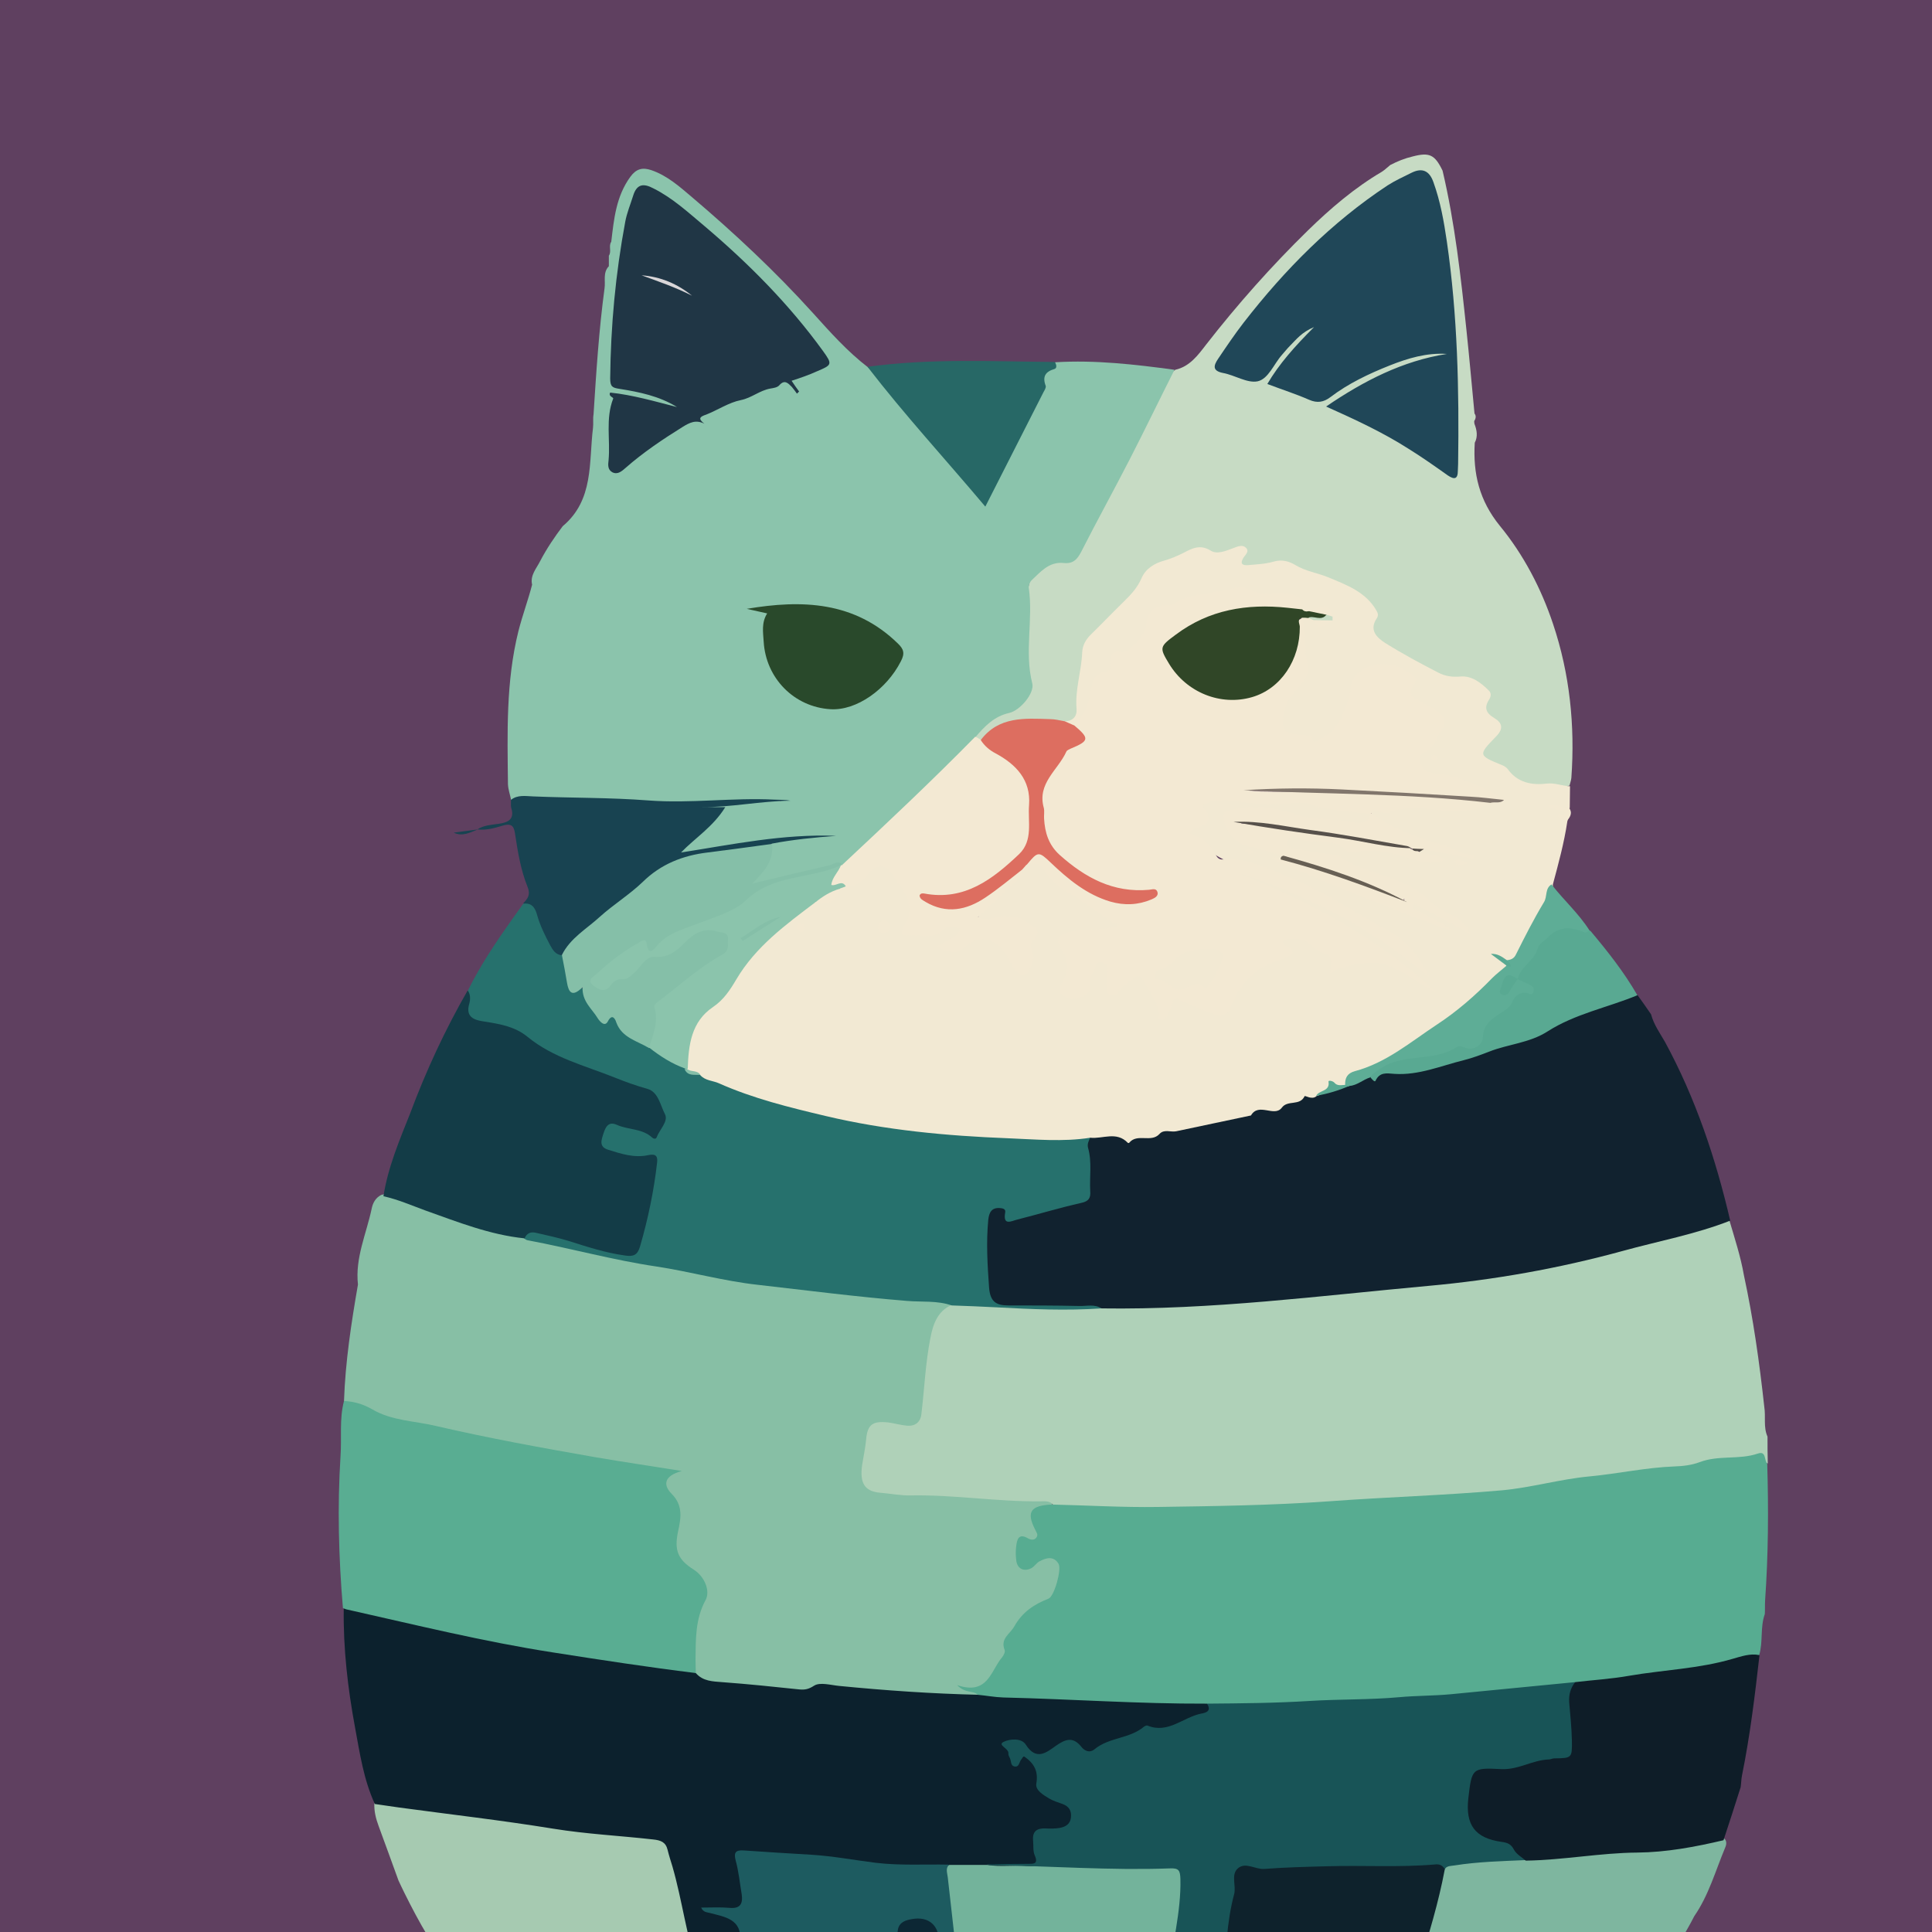 <?xml version="1.0" encoding="utf-8"?>
<!-- Generator: Adobe Illustrator 27.4.0, SVG Export Plug-In . SVG Version: 6.00 Build 0)  -->
<svg version="1.1" id="Layer_1" xmlns="http://www.w3.org/2000/svg" xmlns:xlink="http://www.w3.org/1999/xlink" x="0px" y="0px"
	 viewBox="0 0 720 720" style="enable-background:new 0 0 720 720;" xml:space="preserve">
<style type="text/css">
	.st0{fill:#5F4060;}
	.st1{fill:#A6CAB1;}
	.st2{fill:#73B39B;}
	.st3{fill:#0E222C;}
	.st4{fill:#7EB69F;}
	.st5{fill:#0E151D;}
	.st6{fill:#539F89;}
	.st7{fill:#0C2734;}
	.st8{fill:#0F1F28;}
	.st9{fill:#87BFA5;}
	.st10{fill:#0C212D;}
	.st11{fill:#59AD92;}
	.st12{fill:#1D5B60;}
	.st13{fill:#185457;}
	.st14{fill:#0E1D28;}
	.st15{fill:#C7DBC4;}
	.st16{fill:#8BC4AC;}
	.st17{fill:#276866;}
	.st18{fill:#184351;}
	.st19{fill:#AFD1B8;}
	.st20{fill:#57AC91;}
	.st21{fill:#26716D;}
	.st22{fill:#133C47;}
	.st23{fill:#F2E9D3;}
	.st24{fill:#11222F;}
	.st25{fill:#59A992;}
	.st26{fill:#5EAD96;}
	.st27{fill:#F3E9D3;}
	.st28{fill:#204758;}
	.st29{fill:#DD6E60;}
	.st30{fill:#203645;}
	.st31{fill:#85BFA8;}
	.st32{fill:#29492B;}
	.st33{fill:#304627;}
	.st34{fill:#81766C;}
	.st35{fill:#675F54;}
	.st36{fill:#57514B;}
	.st37{fill:#D9D6D8;}
</style>
<rect x="0" y="0" class="st0" width="720" height="720"/>
<g>
	<path class="st1" d="M148.5,700.8c-2.5-6.8-4.9-13.6-7.4-20.3c-1-2.7-1.7-5.4-1.6-8.4c1.9-1.7,4.1-1.2,6.2-0.9
		c15.9,1.8,31.7,4.3,47.6,6.6c15.8,2.3,31.7,4.1,47.6,5.8c7,0.7,8.7,1.9,10.4,8.8c2.5,10.3,5.6,20.5,7.6,30.9
		c2.3,12.2,2.6,12.1,14.7,12.1c3.2,0,6.4,0,9.6,0.2c12.1-0.4,24.3-1,36.4,0.5c5.5,0.7,11.2-0.9,16.5,1.4c2,1.6,2.4,4,2.7,6.3
		c1.2,9.5,2.7,19,3.7,28.5c0.2,1.8,0.5,3.7-0.8,5.3c-12.6,0.2-25.1,0.5-37.7-0.4c-10.5-0.8-21.1-0.3-31.7-0.4
		c-3-1.6-3.8-4.6-4.8-7.4c-3-8.6-5.9-17.2-8.7-25.9c-1.2-3.7-3.3-5.3-7.3-5.3c-24.4,0-48.8-1.6-73.2-1c-2.9,0.1-5.7-0.1-8.5-0.9
		c-7.8-9.4-13.7-20-19.1-30.9C149.9,703.8,149.2,702.3,148.5,700.8z"/>
	<path class="st2" d="M433.9,740.3c-5,1.5-7.6,5-5.8,10.5c3,8.9-1.6,16.3-3.2,24.3c-0.5,2.5-2.4,2.4-4.3,2.4
		c-18.8-0.1-37.7-0.3-56.5-0.4c-0.5,0-1,0.3-1.4,0.4c-1.2-1.1-1.7-2.5-2-4c-1.7-11.8-3.8-23.5-4.9-35.4c-1.2-9.7-2.6-19.3-3.6-29
		c-0.4-3.4-0.6-6.7-0.8-10.1c-0.2-2.1,0.2-4.1,2.1-5.4c4.6-1.9,9.4-1.1,14.2-0.7c2.6,0.7,5.2,1.1,8,1c19.7-0.3,39.3,0.8,59,0.6
		c5.7-0.1,6.8,1,7,6.7c0.4,11.9-2.3,23.4-4.5,35C436.6,738.1,436.2,740,433.9,740.3z"/>
	<path class="st3" d="M617.3,737.1c-3.7,2.2-5.3,6.2-8.1,9.2c-15.1,15.8-33.1,25.8-55,28.6c-13.7,1.7-27.4,2.7-41.2,2.6
		c-1.6-2.4-0.2-4.6,0.6-6.7c3.1-8.6,6.4-17,9.2-25.7c1.6-5,1.7-5.1-3.5-5.1c-18.5,0-37,0-55.5,0c-2.8,0-5.8,0.4-8.2-1.8
		c-1.5-2.3-1-4.8-0.9-7.4c0.5-10.1,2.7-20,3.6-30.1c0.4-4.1,2.1-6.7,6.6-6.6c22.8,0.5,45.5-1.1,68.2-0.6c2.3,0,4.4,0,5.8,2.2
		c1.2,2.5,0.5,4.9,0,7.4c-1.9,8.9-4.5,17.6-7.3,26.3c-1.3,3.9-0.2,5.7,3.8,6.3c3.7,0.6,7.4,1.2,11.1,0.7c16.6-2,33.3-0.8,50-1
		c4.7-0.1,9.4-0.8,14.1-0.9C613,734.5,616.1,733.5,617.3,737.1z"/>
	<path class="st4" d="M617.3,737.1c-1.5-1.6-3.5-1-5.2-0.8c-14.8,1.2-29.5,1.1-44.3,0.6c-9.5-0.4-18.7,2.5-28.2,1.1
		c-3.3-0.5-6.6-1-9.9-1.5c-3-0.5-1.4-2.3-0.9-3.8c3.7-11.8,7.3-23.7,9.6-35.9c0.8-2.6,3.1-2.7,5.2-3.2c8.2-1.8,16.5-2.1,24.8-1.7
		c20.2-2.7,40.6-2.7,60.7-5.2c4.3-0.5,8.3-2.9,12.8-2c1.8,0.9,1.6,2.6,1,3.9c-3.6,8.6-6.1,17.7-11.5,25.5
		c-3.3,6.6-7.7,12.7-10.2,19.7C619.9,734.9,618.6,736,617.3,737.1z"/>
	<path class="st5" d="M169.8,736.2c1.1-2,3-1.2,4.5-1.1c27,0.3,53.9,0.9,80.9,1.1c3.6,0,4.2,2.1,4.8,4.5
		c3.5,12.2,7.9,24.1,12.3,36.1c-17,0.2-34.1-0.1-50.6-4.4C200.1,766.6,183.3,753.6,169.8,736.2z"/>
	<path class="st6" d="M456,738.1c23.6,0,47.2,0,71.2,0c-4.8,13.3-9.6,26.3-14.4,39.4c-21.9,0.5-43.8,0.6-65.7,0.2
		c-1-1.6-0.3-3.3,0-4.9c1.9-10.5,4.5-20.8,6.6-31.2C454.3,740.2,454.7,738.9,456,738.1z"/>
	<path class="st7" d="M357.4,738.2c1.5,11,3.1,21.9,4.6,32.9c0.3,2.2,0.5,4.3,0.7,6.5c-7,0-14-0.1-21-0.1
		c-1.8-13.1-3.6-26.1-5.5-39.2c-3.3-5.4-2.8-6.1,4.8-7.1c-0.7-2-2.7-2.4-4.1-3.4c-3.3-2.5-4.9-5.6-3.5-9.6c1.3-3.8,4.6-4.6,8.1-4.7
		c4.6-0.1,8.1,2.2,9.2,5.7c0.2,0.6,0.4,1.3,0.4,2C350.8,727.8,352,733.8,357.4,738.2z"/>
	<path class="st8" d="M455.1,741.3c-1.1,9.4-3.7,18.5-5.7,27.8c-0.6,2.9-0.1,6.1-2.3,8.6c-5.2,0.1-10.4,0.1-15.6,0.3
		c-3.7,0.2-4.7-1.1-3.7-4.7c3.2-10.8,3.8-22,6-33c1.1-0.8,0.3-2.6,1.7-3.2c6.1-2.9,12.1-0.8,18.1,0.1
		C455.8,737.6,455.8,739.6,455.1,741.3z"/>
	<path class="st9" d="M128.2,522.1c0.5-14.6,2.7-29,5.2-43.4c-1.1-9.9,3.1-18.8,5.1-28.2c0.4-2.1,1.4-4.1,3.6-5.2
		c4.4-1.2,8.3,0.9,12.1,2.5c13.4,5.5,27.1,10,41.5,12.4c13.7,3.6,27.5,6.8,41.3,9.4c31.2,5.9,62.5,10.4,94.2,13
		c6,0.5,12.1,0.7,18.2,1.2c2.1,0.2,4.6-0.1,5.4,2.7c-8.5,11-7.5,24.4-9.5,37.1c-1.2,8.2-3.4,10.2-11.6,9.1c-7.9-1.1-8.6-0.5-9.4,7.5
		c-1.3,13.4-1.4,14,12.2,15c15.8,1.1,31.6,2.1,47.4,2.7c2.8,0.1,5.8-0.6,8.1,1.8c0.2,0.5,0.2,1.2-0.2,1.4c-5.3,1.9-7.6,4.7-4.3,10.5
		c1.1,1.9-0.9,3.4-3.1,3.5c-1.9,0.1-3.8,0-4,2.7c-0.1,1.7-0.5,3.6,1,4.7c1.7,1.3,3.2-0.3,4.5-1.1c2.6-1.6,5.3-2.4,8.1-0.7
		c2.8,1.8,1.9,4.7,1.7,7.4c-0.5,5.3-3,8.7-8,11.3c-6.2,3.2-10.5,8.5-12,15.7c-1.1,5.2-4.7,9.2-7.5,13.6c-1.3,2-4,1-5.9,1.1
		c1.4,0.4,3.5,0.6,1.3,3c-2.4,1.1-5,0.9-7.5,0.6c-15.8-1.3-31.6-1.7-47.4-3.7c-2.3-0.3-4.7-0.3-6.9,1.1c-1.2,0.8-2.6,0.8-3.9,0.7
		c-11.1-0.5-22-2.6-33.1-3.2c-2.7-0.1-4.7-1.6-6.3-3.8c-2.6-8.7-1.5-17.4,1.1-25.8c2.1-6.8,1.8-8.9-3.8-12.9
		c-5-3.6-6.2-8.7-5.2-14.3c1-5.4,1.2-10.3-2.6-14.8c-0.7-0.9-1.4-2.3-1.1-3.3c1.7-5-1.6-4.7-4.8-5.2c-21.2-3.3-42.3-6.9-63.3-11.1
		c-9.6-1.9-19-4.4-28.7-5.9C142.5,529.8,135.4,525.8,128.2,522.1z"/>
	<path class="st10" d="M259.3,623.5c2.7,3.1,6.3,3.1,10,3.4c9.5,0.7,19.1,1.7,28.6,2.7c2.1,0.2,3.5-0.1,5.5-1.4
		c2.2-1.4,6.2-0.2,9.4,0.1c17.3,1.7,34.6,2.9,52,3.3c1-1.1,2.3-1.3,3.7-1.2c26,0.8,51.9,2.3,77.9,2.6c0.8,0,1.7,0.2,2.5,0.5
		c3.6,3,3.7,5-0.3,6.4c-6.4,2.2-12.2,7.1-19.7,5.2c-1.1-0.3-2.5,0.1-3.4,0.8c-5.1,4-11.8,3.9-17.1,7.3c-2.1,1.4-4.4,0.5-6.1-0.9
		c-2.7-2.1-5.2-2-7.9-0.1c-4.4,3.1-8.7,4.4-13-0.3c-1-1.1-2.7-1.2-4.7-0.8c1.1,1.9,0.2,4.9,4.2,3.1c2.7-1.3,7.4,2.7,7.2,6.4
		c-0.3,5.6,2.9,7.9,7.2,9.7c3.3,1.4,6.1,3.3,5.2,7.5c-0.8,4.1-4.1,4.9-7.6,5.4c-6.1,0.7-6.6,1.1-5.6,7.3c0.7,3.9-0.4,5.2-4.3,4.9
		c-5-0.4-10.1,0.4-15.1-0.4c-4.7,0-9.4,0-14.1,0c-2.4,1.5-5.1,1.6-7.8,1.7c-14.9,0.4-29.6-2.4-44.3-3.6c-6.6-0.5-13.2-0.7-19.7-1.5
		c-4.4-0.5-6.4,1-5.2,5.7c0.6,2.3,0.9,4.6,1.2,7c0.8,6.8-1.5,9.1-8.3,8.4c-1.3-0.1-2.6-0.6-3.7-0.6c5.9,0.7,10.6,3.2,11.8,10
		c0.4,2,2.1,2.9,3.3,4.3c2.9,3.2,4.4,6.8,1.5,10.9c-6.1,0-12.2,0-18.2,0.1c-2.4,0-3.4-0.8-4.2-3.2c-4.4-12.6-5.9-25.8-9.6-38.6
		c-0.6-2-1.3-4.1-1.8-6.2c-0.7-2.9-2.5-3.6-5.5-3.9c-12.4-1.4-24.8-2-37.1-4c-19.1-3.1-38.3-5.3-57.5-7.9c-3-0.4-6-0.9-9-1.3
		c-4.2-9.1-5.6-18.9-7.4-28.6c-2.7-14.6-4.4-29.3-4.2-44.2c2.1-1.5,4.2-0.6,6.3-0.2c12.7,2.6,25.3,5.5,38,8.4
		c24.2,5.4,48.7,8.6,73.2,12.4C250.1,620.5,255.2,620.1,259.3,623.5z"/>
	<path class="st11" d="M259.3,623.5c-17.8-2.2-35.5-4.9-53.3-7.7c-25.7-4-50.9-10.2-76.3-15.9c-0.7-0.1-1.3-0.4-1.9-0.6
		c-1.6-18.8-2.1-37.7-0.9-56.6c0.5-6.9-0.5-13.8,1.3-20.6c3.8,0.2,7.2,1.2,10.5,3.1c7.3,4.3,15.7,4.3,23.7,6.2
		c19.8,4.6,39.7,8.2,59.7,11.7c10,1.7,20.1,3.2,32,5.1c-7.1,1.9-6.8,5.5-3.8,8.5c4.3,4.3,3.5,9,2.4,14c-1.5,7.1-0.1,10.5,5.9,14.3
		c3.8,2.4,6.3,7.8,4.3,11.4c-3.8,7-3.6,14.5-3.7,22.1C259.2,620.1,259.3,621.8,259.3,623.5z"/>
	<path class="st12" d="M282.5,737.1c-0.2-4.4,0.7-9.3-5.2-11.1c-0.7-0.2-1.5-1.7-1.4-2.5c0.6-8.4-5.8-9.1-11.4-10.6
		c-1.1-0.3-2.4-0.2-3.2-2c3.7,0,7.2-0.2,10.6,0.1c4.1,0.4,5-1.7,4.5-5.1c-0.7-4.1-1.1-8.4-2.2-12.4c-0.8-3-0.2-4.1,2.9-3.9
		c8.4,0.6,16.8,1.1,25.2,1.6c8.1,0.5,16,2,24,3c9,1.1,18.3,0.5,27.4,0.7c-1.4,1.4-0.7,3-0.5,4.7c1.5,12.9,2.9,25.9,4.3,38.8
		c-7-2.1-8.1-7.1-7.6-13.7c0.5-7-3.7-10.7-10.1-9.5c-2.3,0.4-4.7,1.1-5.2,4c-0.4,2.6-0.2,5.1,2.2,6.8c1.4,1,2.9,1.7,4.3,2.6
		c1.5,0.9,4.1,1.5,2.9,3.9c-1,1.9-3.2,2.3-5.4,1.3c-0.7-0.3-1.4-0.8-2.1-1.2c-1.8,2.2,0.5,4.1-0.2,6
		C318.3,737.9,300.4,737.5,282.5,737.1z"/>
	<path class="st13" d="M367.7,694.8c5.1-0.1,10.1-0.2,15.2-0.2c2.2,0,4.2,0.2,2.7-3.2c-0.7-1.6-0.4-3.6-0.6-5.5
		c-0.3-3.3,1.3-4.6,4.5-4.5c1.8,0.1,3.8,0.1,5.5-0.2c2-0.4,3.8-1.3,4.1-3.8c0.3-2.6-0.7-4.2-3.1-5.1c-1.7-0.6-3.6-1.2-5.1-2.1
		c-2.1-1.3-5.1-3-4.7-5.5c0.8-4.5-0.7-7.5-4.5-10.1c-0.5-0.1-0.7,0.7-1.1,1.1c-0.8,0.9-0.7,3-2.6,2.6c-1.4-0.3-1.1-1.9-1.6-3
		c-0.3-0.6-0.7-1.3-0.6-1.9c0.1-1.9-4.1-3-1.9-4.2c2.3-1.2,6.8-1.6,8.4,1c3.9,6.1,7.7,2.9,11.2,0.4c3.5-2.4,6.3-3.6,9.5,0.4
		c1,1.3,2.9,2.5,4.9,0.9c5.4-4.5,13.1-3.9,18.4-8.4c0.4-0.3,1.1-0.6,1.4-0.4c7.7,3.1,13.3-3.2,20-4.5c1.8-0.3,3.9-1,2.1-3.7
		c1.6-2.2,4.1-2.1,6.5-2.1c21.3-0.1,42.5-1.1,63.7-2.2c18.3-1,36.7-2,54.9-4.4c3.7-0.5,7.3-1.2,11.1-0.4c0.8,0.4,1.5,1.1,1.3,1.9
		c-1.7,7.7,0.5,15.4,0.3,23.1c-0.1,4.6-2,7-6.8,6.5c-2.4-0.2-4.8-0.1-7,0.7c-6.1,2.2-12.4,3-18.8,2.8c-3.9-0.1-6,1.7-5.9,5.8
		c0,1.3-0.1,2.7-0.3,4c-0.7,7.9,1.8,11.7,9.6,13.4c5.3,1.2,8.7,4,10.2,9.2c-8.9,0.4-17.8,0.6-26.6,2c-1.3,0.2-2.7,0.1-3.6,1.3
		c-0.8-1.2-1.7-1.8-3.3-1.7c-13.5,1.2-27,0.3-40.4,0.7c-7.9,0.2-15.7,0.4-23.6,1c-3.3,0.2-7-2.7-9.8-0.2c-2.7,2.4-0.5,6.5-1.4,9.7
		c-2.8,10.5-3,21.2-3.9,31.9c-0.1,1.1,0.1,2.3-0.9,3.2c0-2.4-1.3-3.1-3.5-3.2c-5.3-0.2-10.7-0.7-16-1c1.1-12.2,4.6-24.2,4.3-36.6
		c-0.1-3.2-0.5-4.2-4.1-4c-22.1,0.8-44.1-0.9-66.2-1.2C369,695.3,368.4,694.9,367.7,694.8z"/>
	<path class="st14" d="M568.6,693.4c-1.5-1.3-3.5-2.4-4.4-4.1c-1.1-2.1-2.4-2.6-4.7-2.9c-9.8-1.4-13.4-6.3-12.3-16.2
		c1.3-11.1,1.3-11.5,12.3-10.9c6.4,0.3,11.6-3.4,17.7-3.6c0.7,0,1.3-0.4,2-0.4c6.6-0.1,6.7-0.1,6.6-6.7c-0.1-4.7-0.6-9.4-1-14.1
		c-0.2-2.8,0.4-5.3,2.2-7.6c1.2-2.2,3.4-2.1,5.3-2.2c14.1-1.4,28.1-4,42.2-5.7c5.1-0.6,9.9-2,14.8-3.2c2.2-0.6,4.7-1.5,6.4,1.1
		c-1.7,15-3.5,29.9-6.5,44.7c-0.3,1.5-0.3,3-0.5,4.4c-2.1,6.6-4.2,13.2-6.4,19.8c-10.6,2.5-21.3,4.5-32.1,4.6
		C596.4,690.5,582.6,693.2,568.6,693.4z"/>
	<path class="st15" d="M549.4,156.9c0,0.4,0,0.7,0.1,1.1c0.9,2.3,1.3,4.7,0.1,7c-0.7,11.5,1.7,21.5,9.3,30.9
		c8.9,10.8,15.5,23.5,19.9,36.7c6.2,18.5,8.2,37.8,6.8,57.3c-0.1,1-0.5,2-0.7,2.9c-7.8,1.1-15.7,2.4-22.4-3.5
		c-2.1-1.8-4.5-2.9-6.9-4.1c-4.5-2.4-5.4-5.6-1.9-9.3c3.1-3.2,4.3-5.9,0.2-9.1c-1.2-1-1.4-2.6-1.3-4.2c0.2-5.6-2.3-8.5-8.1-8.9
		c-12.2-0.7-21-8.5-30.7-14.5c-2.4-1.5-3.6-4.2-2.9-7.1c0.9-4.2-1.2-7.1-4.2-9.1c-4.5-2.9-9.1-5.9-14.5-7c-1.3-0.3-2.8-0.4-3.9-1.1
		c-6.5-4.1-13.4-4.9-20.8-3.1c-3.9,0.9-6.8-0.6-5.5-5.7c-9.6,0.9-19.2-1.2-27.9,4.3c-2.4,1.5-5.4,2.4-6.7,5.1
		c-3,5.7-7.1,10.5-12.1,14.2c-9.8,7.3-11.5,17.7-12.3,28.6c-0.1,1.9,0,3.7-0.2,5.6c-0.4,3.4-1.9,5.7-5.6,6.1c-3.6,0.3-7-1-10.6-0.8
		c-7.4,0.4-14.3,2.1-20.3,6.7c-1.2,0.2-2.1-0.3-2.7-1.3c0.9-5.7,5.3-7.9,9.9-9.7c8-3.2,9.6-6,9.3-14.5c-0.3-8.4-2.7-16.8,0.4-25.1
		c0.2-0.6,0.1-1.3,0-2c-0.8-8.5,3.4-14.1,12-15c4-0.4,5.8-2.4,7.6-5.6c10.7-20,20.8-40.2,31.5-60.2c1-1.8,2-3.5,3.7-4.7
		c5.4-1.2,8.5-5.5,11.5-9.4c11.7-15,24.3-29.2,37.9-42.5c8.4-8.2,17.4-15.9,27.6-21.9c1.1-0.7,2.1-1.7,3.1-2.5
		c2.7-1.4,5.4-2.5,8.4-3.2c6.2-1.6,8.2-0.7,11.1,5.3c4.6,19.5,6.8,39.5,8.9,59.4c1.1,10.4,2,20.7,3,31.1
		C550.2,155,550,156,549.4,156.9z"/>
	<path class="st16" d="M437.7,137.8c-5.6,11.1-11,22.3-16.7,33.4c-5.9,11.5-12.2,22.9-18.1,34.5c-1.5,2.9-3.1,4.5-6.6,4.1
		c-5.4-0.5-8.5,3.3-11.9,6.5c-0.6,0.6-1.1,1.9-1,2.8c1.7,11.8-1.7,23.8,1.3,35.6c0.9,3.7-4.6,10.1-8.6,11c-5.5,1.2-9.1,4.9-12.5,8.9
		c-0.1,2.5-2,3.8-3.5,5.3c-10.3,9.9-19.4,21.2-30.7,30.1c-5.4,4.2-9.5,10-15.7,13.2c-9.4,1.6-18.7,4-27.9,6.4
		c-1.3,0.3-2.6,0.9-3.9,0.8c-1.8-0.1-3.4-1.2-1.8-2.8c4-3.9,5.2-9.3,7.8-13.9c7.5-1.3,15-2.3,20.9-1.9c-5.9-0.5-13.4,0.2-20.8,1.8
		c-10.4,2.2-20.9,3.3-31.2,5.3c-1.1,0.2-2.5,0.6-3.3-0.6c-0.9-1.5,0.3-2.5,1.2-3.5c3.3-3.8,7.7-6.6,10.9-10.7
		c-1.3-2-4.5-0.9-5.4-4.1c10.2-1.1,20.4-1.2,30.5-1.4c0.7,0-0.1-0.7,0.1-0.1c0,0.1-0.1,0.2-0.5,0.2c-9.1-0.2-18.2,0.1-27.3,1
		c-17.5,1.8-34.9-0.1-52.4-0.6c-4.9-0.1-9.8-0.1-14.7-0.2c-1.8,0-3.7,0.3-5.4-0.7c-0.4-2-1.1-3.9-1.2-5.9
		c-0.2-19.1-0.8-38.2,3.9-57.1c1.5-5.9,3.6-11.5,5.1-17.3c-0.8-3.5,1.6-6,3-8.8c2.4-4.6,5.3-8.9,8.4-13c11.7-9.8,9.7-23.8,11.3-36.7
		c0.2-1.7-0.1-3.3,0.2-5c1-15.7,2-31.4,4.1-47c0.4-2.7-0.7-5.8,1.6-8.2c0-1.3,0-2.6,0-3.9c1.1-1.6-0.2-3.6,0.9-5.2
		c1-8.5,1.8-16.9,7.1-24.2c2.2-3,4.5-3.6,7.8-2.5c5.9,2,10.5,6.1,15.1,10c15.9,13.5,31.1,27.7,45.2,43.3
		c6.4,7.1,12.8,14.3,20.5,20.2c6,4.5,10.2,10.7,15,16.2c8.2,9.4,16.3,18.9,24.3,28.5c3.7,4.5,4,4.4,6.8-0.6
		c6-10.6,11.2-21.6,16.6-32.4c0.6-1.2,1.6-2.4,1.5-3.7c-0.4-4.7,2.1-7.5,5.6-9.9C408.1,134.1,422.9,135.8,437.7,137.8z"/>
	<path class="st17" d="M393.1,134.9c0.6,0.9,0.9,2.3-0.1,2.6c-3.4,1-4.6,2.8-3.3,6.3c0.2,0.6-0.4,1.6-0.8,2.3
		c-7.1,14-14.2,27.9-21.7,42.7c-14.9-17.7-30.1-34.2-43.9-52.1C346.5,133.5,369.8,134.7,393.1,134.9z"/>
	<path class="st18" d="M190.4,298.1c2.5-2,5.5-1.4,8.3-1.3c14.3,0.6,28.6,0.4,42.9,1.5c15.8,1.2,31.4-1.1,47-0.3c2,0.1,4,0,6,0.4
		c-11.1,0.1-22.1,2.5-33.3,2.4c2.6,0,5.3,0,9,0c-4.6,7.4-11.3,11.5-16.5,16.9c19.2-3,38.2-7,57.8-6.2c-8.1,0.6-16.1,1.4-24,2.9
		c-1.7,1.6-3.7,2.2-6,2.3c-2,0.1-4,0.6-6,0.6c-22-0.2-37,13.2-52.2,26.3c-4.7,4.1-9.2,8.4-13.7,12.6c-2.9,0.9-4.4-1-5.7-3
		c-1.6-2.5-3-5.2-3.9-8.1c-1-3.3-2.7-6.1-5.1-8.5c1.7-1.7,2.8-3.2,1.6-6.1c-2.5-6.2-3.6-12.8-4.6-19.4c-0.4-2.9-1-4.5-4.7-3.4
		c-3,0.9-6.1,1.8-9.4,1.4c2.4-1.6,5.3-1.7,8-2.1c3.5-0.5,6-1.7,4.6-6C190.3,300.1,190.5,299.1,190.4,298.1z"/>
	<path class="st18" d="M178.1,309.1c-2.9,1.1-5.7,2.8-9,1.2C172.1,309.9,175.1,309.5,178.1,309.1z"/>
	<path class="st19" d="M658.7,535.4c0,3.3,0,6.7,0.1,10c-6.6-2-13.5-1.2-19.9,0.3c-13.2,3.1-26.8,3.2-40.1,5.5
		c-10.3,1.8-20.8,2.4-31,4.8c-8.1,1.9-16.4,2.4-24.6,2.4c-15.4,0-30.6,2-45.9,2.7c-9.1,0.5-18.2,1.1-27.3,1.4
		c-11.1,0.3-22.2-0.2-33.4,0.8c-13.3,1.2-26.6-1.1-39.9-1c-1.7,0-3.4-0.3-4.5-1.8c-1.2-1.2-2.8-1-4.3-1c-16.2,0.2-32.2-2.5-48.4-2.2
		c-3.8,0.1-7.7-0.7-11.5-1c-5.7-0.5-7.7-3.5-6.7-10.4c0.5-3.2,1.2-6.3,1.5-9.6c0.5-5.5,2.5-6.8,8.2-6.2c2.3,0.3,4.6,1,6.9,1.2
		c3.2,0.3,5.2-1.3,5.5-4.5c1.1-9.3,1.5-18.8,3.3-28c0.9-4.8,2.5-10.2,8-12.5c3.9-2.9,8.5-2.1,12.6-1.5c14.3,2,28.5,1.2,42.8,0.9
		c19.1,0.4,38.1-1.5,57.1-2.3c17.4-0.7,34.5-4.7,51.8-5.4c24.6-1.1,48.5-6.1,72.5-10.8c15.3-3,30.1-7.6,45.1-11.6
		c2.6-0.7,5.1-1.9,7.9-0.8c2,6.8,4.2,13.5,5.4,20.4c3.5,16.2,5.8,32.6,7.6,49.1C658.1,528.1,657.1,531.8,658.7,535.4z"/>
	<path class="st20" d="M392.1,560.7c13.1,0.3,26.3,1.1,39.4,0.9c21.2-0.3,42.5-0.6,63.7-2.1c21.5-1.6,43-2.2,64.5-4.1
		c11-1,21.8-4.2,32.8-5.2c10.5-1,20.9-3.3,31.5-3.7c3.2-0.1,6.5-0.5,9.4-1.6c7.1-2.7,14.7-0.8,21.7-3.2c3.2-1.1,2.3,2.5,3.5,3.8
		c0.5,17,0.4,34-0.8,51c-0.1,1.7,0,3.4-0.1,5c-1.8,5-0.6,10.3-2.1,15.3c-3.4-0.7-6.7,0.5-9.9,1.4c-12.6,3.7-25.7,4.1-38.5,6.3
		c-6.7,1.2-13.6,1.6-20.4,2.4c-15.4,1.5-30.8,3-46.2,4.5c-6.4,0.6-12.8,0.5-19.2,1.1c-11.1,1-22.3,0.7-33.4,1.4
		c-12.8,0.8-25.6,0.9-38.4,1c-25.2,0.1-50.4-1.7-75.7-2.3c-3.2-0.1-6.3-0.7-9.5-1c-1.7-1.7-4.6-0.4-7.7-3.6
		c11.5,3.9,12.5-5.4,16.7-10.3c0.6-0.7,1.3-2.1,1-2.8c-1.7-4.3,2-5.9,3.6-8.8c3-5.3,7.3-8.2,12.7-10.3c2.2-0.8,5-10.9,3.8-13
		c-1.8-3-4.5-2.3-7-1c-1.2,0.6-1.9,1.9-3.1,2.6c-2.9,1.5-5.4,0.2-5.7-3.1c-0.2-1.7-0.2-3.4,0-5c0.3-2.4,0.8-5.1,4.4-3
		c1.1,0.6,2.4,0.8,3.2-0.4c0.7-1-0.1-1.9-0.5-2.8C382.4,563.5,384,561,392.1,560.7z"/>
	<path class="st21" d="M410.4,487.6c-13.1,0.9-26.1,0.3-39.1-0.4c-5.5-0.3-11.1-0.5-16.6-0.7c-5.5-1.9-11.2-1.2-16.8-1.7
		c-18.6-1.5-37.1-3.9-55.6-6c-12.7-1.4-25.1-4.9-37.6-6.8c-16.3-2.4-32-6.8-48.1-9.8c-0.5-0.1-0.9-0.4-1.3-0.7
		c-0.1-4,2.7-3.6,5.1-3.2c5.7,0.8,11.2,2.2,16.7,4.2c4.8,1.7,9.7,3,14.7,3.6c2.9,0.3,4.5-0.6,5.2-3.4c2.4-8.5,4.4-17,5.4-25.7
		c0.4-3.7-0.9-4.8-4.4-4.5c-4.1,0.3-8-0.8-11.8-2.3c-3.4-1.4-4.3-4-3.3-7.4c1-3.5,3-5.8,7-4.9c3.3,0.7,6.5,1.7,9.8,2.6
		c1.5,0.4,3.2,1.7,4.6-0.2c1.2-1.7,2.1-3.7,1-5.7c-1.9-3.5-3.6-6.8-8.2-8.2c-10.1-3.1-20-7.1-29.8-11.3c-3.3-1.4-6.5-3-9.1-5.4
		c-4.3-3.9-9.7-5.4-15.1-6.8c-10.6-2.8-10.6-2.6-8.8-13.6c4.6-9.4,10.4-18,16.4-26.5c1.4-2,2.9-4,4.3-6c3.3-0.5,4.5,1.7,5.2,4.3
		c1.1,3.9,2.9,7.5,4.8,11.1c1,1.8,2,3.6,4.4,3.8c1.8,1.2,1.6,3.2,2.2,4.9c1,3-0.1,7,5.5,7.3c2.4,0.1,2.3,4.8,4.3,6.9
		c1.8,1.8,2.4,5,6.2,3.2c1.2-0.5,2.7,0.7,3.3,1.9c2.4,4.9,7.3,6.7,11.6,9.3c4.5,2.9,9.2,5.4,13.7,8.1c1.6,1.9,4.1,1.4,6.1,2.4
		c26,10.5,53,17.1,80.8,20.1c19.6,2.1,39.3,3.6,59.1,2.9c1.5-0.1,3.1-0.2,4.4,0.8c2.2,6.9,1.7,14,1.4,21c-0.1,3.2-2.1,4.8-5,5.5
		c-7.8,1.9-15.4,4.6-23.4,6.2c-3.4,0.7-5.9-0.3-7.6-3c-1.7,0.6-1.9,1.9-2,3c-0.7,8.3-0.7,16.5,0.8,24.7c0.6,3.6,3.4,3.8,6.2,3.8
		c9.1,0.2,18.2-0.1,27.3,0.1C406.5,485,409.5,484.2,410.4,487.6z"/>
	<path class="st22" d="M174.3,369.1c1.1,1.5,1,3.4,0.6,4.9c-1.6,5.3,2.2,6.2,5.6,6.7c5.8,0.9,11.5,1.9,16.1,5.7
		c9.5,7.8,21.3,10.7,32.3,15.1c4,1.6,8.1,3.1,12.4,4.3c4,1.1,4.8,6.1,6.5,9.4c1.4,2.7-2,5.7-3.1,8.7c-0.3,0.7-1.2,0.5-1.7,0
		c-3.7-3.4-8.9-2.8-13.1-4.7c-3.1-1.4-4.2,0.7-5,3.2c-0.8,2.5-1.8,5,1.8,6.1c4.8,1.5,9.7,3.1,14.8,2c2.4-0.5,3.7-0.1,3.4,2.6
		c-1.2,10.7-3.4,21.2-6.4,31.5c-0.9,3-2.3,3.8-5.5,3.3c-7.4-1-14.3-3.3-21.3-5.5c-4-1.2-8.1-2.1-12.1-3c-1.9-0.4-3.3,0.2-4.1,2.1
		c-12.9-1.3-24.9-6.1-37-10.4c-5.2-1.9-10.2-4.1-15.6-5.3c1.7-10.9,6-20.9,10-31C158.8,399,165.9,383.7,174.3,369.1z"/>
	<path class="st23" d="M406.3,424c-10.2,1.6-20.4,0.6-30.6,0.2c-22.9-0.9-45.7-3-68-8.3c-13.5-3.2-27-6.5-39.8-12.2
		c-2.2-1-5-0.9-6.9-3c-1.4-1.5-4.1,0.1-5.1-2.2c-2-7.6-0.7-14.7,4.7-20.1c5.9-5.9,10.5-12.6,15.6-19.1c7.4-9.5,16.2-18.1,27.1-23.9
		c4.1,0.5,7.2-0.8,8.9-4.8c0.7-0.8,1.5-1.2,2.4-1.5c3.4-0.3,5.8-2.2,8.2-4.5c4.2-4.3,7.8-3.9,11.3,1c1.6,2.2,3,4.5,4.5,6.7
		c2.3,3.4,2.5,6.9,0.7,10.5c-1.4,2.9-0.9,4.4,2.7,4.3c3-0.1,6.1,0.4,8.6-1.9c0.5-0.4,1.2-0.6,1.9-0.8c2.2-0.6,4.8-1,6,1.2
		c1.4,2.5-0.9,3.9-2.8,5.1c-0.7,0.5-1.6,0.7-2,1.8c1.9,1.1,3.4,0.1,4.9-0.9c2.5-1.5,5-2.8,8-2.8c4.3,0,7.9,1.1,9.6,5.8
		c0.9,2.4,2.1,6.2,4.9,5.7c3.2-0.6,1.9-4.4,2-7c0-0.5,0-1,0.1-1.5c0.1-1.9,2.2-3.9,0.1-5.6c-2.3-1.9-4.9-3.5-8.3-3.2
		c-2.4,0.2-4.7,0.8-7,0.9c-1.2,0-2.5-0.1-3.1-1.3c-0.7-1.2,0.1-2.3,0.8-3.2c2.5-3.2,5.7-5.8,8.5-8.6c2.1-2.1,4.5-4.1,5.7-7
		c0.7-1.1,1.6-1.9,2.7-2.5c3-1.4,5.7-0.7,7.7,1.8c6.6,8.1,16.2,12,24.2,18.1c1.4,1.1,3.8,1.6,3.2,3.9c-0.5,2-2.7,1.5-4.3,2
		c-4,1.2-8.1,0.3-12.1,1.1c-4.6,0.9-5.4,2-3.5,6.1c1.8,3.7,1.5,7.1,0.2,10.8c-0.7,1.8-1.9,4.1,1.2,4.9c2.6,0.7,4.7-0.3,5.3-3.2
		c0.4-2.5,1.1-4.9,2.6-7.1c1-1.5,2.2-2.7,4.2-2.1c1.8,0.6,2.7,1.9,2.9,3.8c0.2,2.1-0.6,4.4,0.5,6.8c2.7-0.5,4-2.9,6-4.2
		c3-1.9,5.2-1.6,7.3,1.4c2.3,3.4,4.5,6.7,5.5,11c2.4-1.5,2-5.8,5.4-5.4c2.6,0.3,5.2,1.5,7.6,2.6c9,4,8.5,5.1,13.9-5.2
		c3.1-5.9,8.2-9.1,14-11.6c2-0.9,5.6-0.8,3-4.9c-1.1-1.6,0.7-2.8,2.3-3.2c2.9-0.8,6.2-1,8.2,1.1c3,3,8.4,2.8,9.8,8.2
		c0.3,1.3,4.9,0.9,6.8,0.2c10.9-3.9,18.4,2.1,26.1,8.1c0.3,0.2,0.6,0.4,0.5,0.4c-19.9-15.8-41.9-28.5-65.9-37.7
		c-2.1-0.8-5.7-1.7-4.8-4.2c1-2.7,4.2-0.7,6.3,0.1c22.8,8.1,43.9,19.3,62.2,34.6c-3-2.6-5.6-6.2-8.8-9.1c-3.4-3-7.9-4.5-11.8-6.8
		c-13.8-8.5-27.8-17.4-43.8-20.4c-8.6-1.6-14.3-6.4-20.7-10.9c-2.6-1.9-1.2-3.6,0.8-4.6c2.5-1.3,4.3-2.6,3-5.8
		c-0.8-1.9,0.4-3.2,2.2-3.9c3.7-1.2,7.2-2.4,11.3-1.1c4.8,1.6,10.2,1.7,15.1,1.1c11.1-1.2,21.3,3,32.1,3.8c1.2,0.1,2.3,0.7,2.9,1.8
		c0.1,4.9-3.5,4.6-6.6,4.6c-9.8,0-19.4-1.9-28.9-4.4c-4.6-1.2-9.3-1.1-14.1-0.4c-3.2,0.4-3.4,1.9-2.5,4.5c1.1,3.4,3.3,5.2,6.8,6
		c4.4,1.1,9.1,1.3,12.7,4.5c0.3,0.7,0.1,1.3-0.3,1.9c-0.4,1.6,1.1,1.4,1.8,1.6c10,3.3,20.1,6.7,29.9,10.6
		c9.1,3.6,17.8,8.2,26.7,12.5c-2.7-1.4-5.3-2.9-8.1-4.2c-1.3-0.6-3.1-1.4-2.3-3.3c0.8-1.8,2.6-1.4,4-0.8c4.9,1.8,8.8,5.6,12.6,6.9
		c-4.5-2.2-9.7-5.6-14.5-9.6c-2.4-2.1-5.2-3.8-8.3-4.7c-6.7-1.9-13.2-4.2-19.2-7.8c-3.7-2.3-8.3-1.5-12.4-2.4
		c-2.5-0.6-5-0.8-7.3-1.9c-1.6-0.8-2.9-1.9-2.1-4c0.7-1.7,2.2-3.1,4-2.4c6.2,2.3,13.5,0,19.2,4.4c0.9,0.7,2.3,1,3.4,0.8
		c8.3-1.7,15.8,1.6,23.6,3.5c1.5,0.4,2.9,0.6,4.2,0.6c-1.6-0.4-4,0.3-4.6-2.5c0.5-1,1.3-1.5,2.3-1.8c4.9,0,9.5,1.4,12.2,2.3
		c-8-1.7-17.6-5.1-26.8-9.5c-2.9-1.4-5.3-2.8-5.7-6.3c8.2-2.9,16.6-3.4,25.2-2.3c6.1,0.8,12,0.2,17.9-1.2c0.7-0.7,2.1-0.1,2.3-1.5
		c-7-3.1-13.8-6.4-21.4-7.5c-3.1-0.5-5.5-1.5-6.6-4.6c-1-3.1,0.6-5.2,2.8-7c0.9-0.8,1.7-1.7,2.3-2.7c4-5.8,3.6-7.7-2.4-11.2
		c-3.7-2.1-7.7-4.1-6-9.6c0.3-0.9-0.1-1.7-0.8-2.3c-3.2-2.6-6.8-3.7-10.9-2.8c-3.8,0.8-7,2.3-8,6.6c-1.1,4.7-2.2,9.5-5,13.7
		c-5.3,8.2-13.4,9.8-21.2,3.9c-1.7-1.3-2.1-3-2.2-4.9c-0.1-4.8,1.4-9,4.6-12.5c3.3-3.6,4.4-7.5,3.7-12.5c-0.6-4.4-0.9-9-0.3-13.5
		c0.5-0.7,1.2-0.9,2-0.9c1,0.1,1.9,0.5,2.8,1c1.6,1.5,3.2,2.1,4.9,0.2c0.1-0.4,0.2-0.8,0.2-1.2c-2.3-3.5-5.1,0.1-7.6-0.5
		c-1.1-0.1-1.9-0.5-2.4-1.4c-1-2.2-2.2-4.4-4.9-4.6c-5.9-0.4-11.7-1.7-17.5-1.8c-6.9-0.2-14.1,1.1-20.7,3.8
		c-0.5,0.2-0.9,0.5-1.4,0.6c-6.4,1.2-12,3.1-12.4,11.1c0,1.1-1.4,1.9-2.3,2.7c-5,4.5-10.4,8.5-14.9,13.5c-1.7,1.9-2.2,4-2.9,6.3
		c-1.3,4.7-2.3,9.6-7.3,12c-1.8,0.1-3.2-0.4-3.6-2.4c3-0.1,4.5-1.9,4.3-4.6c-0.6-7.2,1.8-14,2.1-21c0.1-2.7,1.3-4.8,3.2-6.7
		c4.1-4,8.1-8.2,12.2-12.2c2.7-2.6,5.2-5.3,6.7-8.8c1.6-3.7,4.9-5.6,8.5-6.6c2.5-0.7,4.8-1.7,7-2.8c3.3-1.7,6.3-3.4,10.3-0.9
		c2.4,1.5,5.6,0.1,8.3-0.9c1.6-0.6,3.5-1.5,4.8-0.2c1.5,1.4-0.3,2.7-1,3.9c-1.4,2.4,0.1,2.7,1.8,2.6c3.2-0.3,6.4-0.4,9.5-1.3
		c3.1-0.9,5.7-0.2,8.2,1.3c3.8,2.3,8.2,2.9,12.1,4.5c6.7,2.8,14.1,5.4,18.1,12.5c0.6,1,0.7,1.8,0.1,2.8c-3,4.4,0,7.2,3.1,9.2
		c6.4,4,13.1,7.6,19.9,11.1c2.5,1.3,5.2,1.7,8.3,1.4c4.1-0.3,7.5,2.3,10.4,5.2c1,0.9,0.9,2.2,0.2,3.3c-2,3.1-1.3,5.1,1.9,7
		c3,1.8,3.5,4,0.6,6.9c-6.7,6.9-6.6,7,2.2,10.6c0.8,0.3,1.6,0.8,2.1,1.4c3.7,5.2,9,6.2,14.8,5.5c2.9-0.3,5.6,0.9,8.5,1
		c0,2.7-0.1,5.4-0.1,8.1c-2.1,1.4-3.8-0.3-5.3-0.5c-1.1-0.3-0.6,1-0.6,0.3c0-0.2,0.1-0.3,0.3-0.3c3.2,0.5,5.9,1.3,4.7,5.5
		c-1.2,8-3.3,15.7-5.4,23.5c0.1,2.6-0.5,4.9-1.7,7.2c-3.2,6.3-6.9,12.3-9.9,18.6c-1.1,2.3-2.8,3.8-5.6,3.1c-0.6-0.3-1.2-0.6-2.1-2
		c1.1,1.9,2.6,2.2,2.7,3.7c-4.5,6.9-11.3,11.4-17.3,16.6c-8.1,6.9-17.4,11.9-26,18.2c-3.1,2.2-6.8,2.9-10.1,4.4
		c-2.8,1.2-5,2.7-6.3,5.4c-4.4,0.3-7.9,2.9-11.6,4.9c-2.9,0.3-5.3,2-8,3c-14.4,5.3-29.5,7.1-44.4,10.3c-4.9,1-9.7,2.8-14.8,3.5
		c-0.8,0.1-1.7,0.7-2.5,0.4c-4-1.9-8.3-1.1-12.4-1.6C407.6,425,406.8,424.7,406.3,424z"/>
	<path class="st24" d="M406.3,424c4.7,0.5,9.8-2.5,14,1.9c0.1,0.1,0.4,0.1,0.5,0c3-3.7,8.2,0.1,11.3-3.3c1.7-1.9,4.2-0.6,6.2-1
		c9.3-2,18.6-3.9,27.9-5.9c2.9-5,8.7,0.8,11.5-2.9c2.2-3,6.7-0.5,8.5-4.3c0.2-0.3,2.8,1.5,4.4,0c3.9-1.6,7.9-2.8,11.8-4.3
		c2.2-2.2,4.9-3.3,8-3.6c4.5-2.2,9.4-2.2,14.3-2.2c1.7,0,3.4,0.1,5-0.4c9.9-3,19.9-5.9,29.9-8.6c11.8-3.2,22.1-9.8,33.4-14
		c4.8-1.7,9.8-2.7,14.4-4.8c1-0.4,2-0.2,2.9,0.3c1.7,2.4,3.4,4.7,5,7.1c1,3.8,3.3,7,5.2,10.3c11.4,21,18.9,43.4,24.3,66.6
		c-13,5.1-26.7,7.6-40.1,11.3c-23.7,6.5-48,10.8-72.3,13c-40.5,3.7-81,9-121.9,8.4c-2.6-1.7-5.6-0.8-8.4-0.9
		c-8.8-0.2-17.6-0.2-26.3-0.2c-4.6,0-6.8-1.4-7.2-6.7c-0.6-8.4-1.1-16.8-0.3-25.2c0.3-2.7,1.2-4.6,4.3-4.4c1.1,0.1,2.3,0.3,2,1.7
		c-0.9,5.1,2.4,3.1,4.5,2.6c7.9-2,15.8-4.4,23.8-6.2c2.9-0.6,3.6-1.9,3.4-4.4c-0.3-5.4,0.7-10.8-0.8-16.1
		C405.1,426.4,405.7,425.2,406.3,424z"/>
	<path class="st25" d="M610.2,370.9c-11.1,4.6-23.2,6.9-33.5,13.5c-6.7,4.3-14.6,4.7-21.7,7.5c-3.1,1.2-6.3,2.4-9.5,3.2
		c-8.5,2.1-16.8,5.7-25.8,5.1c-2.9-0.2-5.5-0.8-7.1,2.6c-0.3,0.6-1.3-0.6-1.8-1.2c-0.7-1.9,0.6-3.1,1.9-3.6c6-2.6,11.6-6.3,18.6-5.6
		c2.4,0.2,4.7-0.3,6.8-1.6c2.4-1.4,4.9-2.2,7.7-1.9c3.5,0.4,5.4-1.5,6-4.7c0.6-3.1,2.3-5.1,5-6.6c2.2-1.2,4.2-2.9,5.6-5
		c1.4-2.1,3.3-3.3,5.7-4c-0.4-1.4-2-1.6-2.7-2.7c-0.3-0.4-0.5-0.9-0.6-1.4c3.6-8,8.2-15.3,16.3-19.4c4-2,7.8,0.6,11.6,1.8
		C599,354.4,605.2,362.2,610.2,370.9z"/>
	<path class="st26" d="M565.6,364.9c1.4,0.6,2.7,1.3,4.1,1.9c1.2,0.5,2.2,1.1,1.8,2.6c-0.5,2.1-1.6,0.7-2.7,0.6
		c-2.4-0.3-4.2,1.1-5.1,3.2c-0.7,1.7-1.9,2.7-3.3,3.6c-3.6,2.5-7.6,4.2-7.8,10c-0.1,2.3-3.2,5.2-7,3.5c-1.1-0.5-2.1-0.5-2.9,0
		c-8.6,5.6-19.8,2-28.3,8c-1.4,1-2.9,1.6-3.7,3.2c-2.7,0.8-4.9,3-7.8,3.2c-0.6,0.4-1.1,0.3-1.6-0.3c-0.1-2.6,0.7-4.4,3.6-5.2
		c11.7-3.1,20.8-10.9,30.5-17.3c7.5-4.9,14.4-10.9,20.7-17.4c1.6-1.6,3.5-3,5.2-4.5c0.5-0.7-0.7-1.4,0-2.1c1.6-0.2,2.9-0.5,3.7-2.3
		c3.3-6.6,6.6-13.1,10.4-19.4c1.3-2.1,0.3-5.1,2.8-6.6c4.6,5.9,10.2,10.9,14.2,17.2c-0.6,0.3-1.4,0.9-1.8,0.7
		c-5.1-2.1-9.5-2.6-13.9,2c-1.2,1.3-3.1,2-3.7,4.1C571.8,358,566.7,360.1,565.6,364.9c-1.7,0.5-3.8,0.1-4.4,3.2
		C562.7,366.5,563.9,365.3,565.6,364.9z"/>
	<path class="st27" d="M583.8,306.1c-1.4-0.1-2.5-0.7-3.2-2c0.4-1.7,2.3,0.7,2.7-1.4c-2-0.6-4.1-1.3-6.5-2.1
		c2.9-1.7,5.3,0.7,7.9,0.4C586.2,303,585.1,304.6,583.8,306.1z"/>
	<path class="st28" d="M494.2,151.5c14.1-9.6,28.5-17,45-19.6c-7.5-0.5-14.5,1.6-21.3,4.3c-7.8,3.1-15.4,6.7-22.1,11.8
		c-2.5,1.9-4.9,2.3-7.9,1c-5-2.2-10.1-3.8-15.6-5.9c4.4-7.5,10.2-14,17.4-21.2c-4.6,1.9-6.6,4.6-9,7c-1.1,1.1-2,2.3-3,3.4
		c-3,3.4-5,8.9-9,9.8c-3.9,0.8-8.5-2.3-12.9-3.1c-4.1-0.8-3.5-2.8-1.9-5.2c3.1-4.6,6.2-9.2,9.6-13.6c15.3-19.7,32.7-37.3,53.6-51.1
		c2.8-1.8,5.9-3.2,8.9-4.7c4-2,6.7-0.8,8.2,3.5c2.6,7.2,3.9,14.6,5,22.1c4,27.5,4.6,55.2,4.2,82.9c0,0.8-0.1,1.7-0.1,2.5
		c0,3.2-1.3,3.4-3.7,1.8c-4.8-3.4-9.6-6.8-14.6-9.9C515.3,161.1,505.1,156.4,494.2,151.5z"/>
	<path class="st27" d="M380.9,324.1c0,3.2-2.7,4.5-4.5,6.4c-3.7,3.7-7.6,7.1-11.9,11.2c2.5,1.2,3.9,0.9,5.3,0.5
		c4.5-1.2,8.7-1.5,12.9,1.4c2.7,2,6,3.2,2.2,7.1c-1.1,1.1-0.5,2.5-0.1,3.8c0.8,2.5-0.2,4.7-1.1,6.8c-1.1,2.5-3.1,2.6-4.8,0.7
		c-1.4-1.6-2.6-3.6-3.6-5.5c-3.4-6.6-10.2-8.7-15.6-3.7c-3.9,3.7-6.4,1.5-10.8,0c3.2-1.8,5.5-3,7.7-4.4c0.6-0.4,0.8-1.4,1.2-2.1
		c-0.7-0.4-1.5-1-2.2-1c-1.3,0-3.2,0-3.8,0.8c-3.6,4.5-8.4,2.1-12.7,2.5c-2.4,0.2-4.2-0.5-2.3-3.5c5.5-8.4-1-14.1-4.9-20.1
		c-2.1-3.3-5.9-2.8-8.6,1c-2.2,3.1-4.8,4.6-8.5,4.4c-0.1-0.1-0.3-0.2-0.4-0.3c-1.9-0.8-4.4,2.9-5.7-0.2c-1-2.3,0.9-4.4,2.4-6.3
		c0.4-0.5,0.9-1,1.4-1.4c0.5-0.4,0.9-0.3,1.4,0.1c16.8-15.7,33.5-31.4,49.6-47.8c0.7,0.4,1.3,0.8,2,1.2
		c13.6,6.4,20.3,13.2,19.7,28.1c-0.4,10.1-4.3,17.1-12.4,22.7c-10,6.8-14.3,8.6-25.2,8.5c5.7,2.7,11.2,2.4,17.3-1
		c3.8-2.2,7.2-5,10.6-7.7C377,325.1,378.6,323.6,380.9,324.1z"/>
	<path class="st29" d="M380.9,324.1c-4.5,3.5-8.9,7.2-13.7,10.4c-7,4.7-14.5,6.2-22.3,1.6c-0.9-0.6-2.1-1-2.2-2.4
		c0.4-0.9,1.2-0.8,1.8-0.7c15,2.8,25.5-5.4,35.3-14.7c5.3-5.1,3.2-12.1,3.7-18.3c0.7-9.3-4.8-15.1-12.4-19.2c-2.3-1.2-4.2-2.8-5.6-5
		c6.7-8.9,16.4-8.1,25.9-7.8c1.8,0,3.6,0.5,5.4,0.8c1.1,0.5,2.3,1,3.4,1.5c2.7,0.2,4.4,1.7,4.8,4.4c0.3,2.5-1.4,4-3.4,5.2
		c-14.3,8.5-15.1,32.6-1.9,40.9c8.2,5.2,16.3,9.5,26.2,9.1c1.2-0.1,2.4,0,3.5,0.4c3,0.9,3.5,3,1.2,5.3c-1.5,1.5-3.5,2.1-5.5,2.4
		c-6.9,1.2-13.5,0-19.5-3.5c-5.4-3.2-10.6-6.8-14.9-11.3c-2.7-2.9-5.2-3.3-8.3-0.8C382.1,322.8,381.5,323.4,380.9,324.1z"/>
	<path class="st30" d="M262.5,157.9c-3.2-1.6-5.5-0.4-8.1,1.2c-7.4,4.6-14.7,9.5-21.3,15.3c-1.4,1.2-2.9,2.6-4.9,1.6
		c-1.8-1-1.6-2.8-1.4-4.5c0.7-7.6-1.2-15.4,1.7-22.9c0.3-0.6-1.9-0.8-1.1-2.3c8.5,0.9,16.7,3.3,24.9,5.4c-6.6-4.1-14-5.6-21.5-6.8
		c-2.6-0.4-3.4-0.8-3.4-3.9c0.2-19.6,2-39,5.6-58.3c0.6-3.3,1.9-6.4,2.9-9.6c1.4-4.7,4-4.8,7.6-2.9c7.2,3.6,13,9,19.1,14.1
		c16.4,13.9,31.5,29.1,44.1,46.5c3.6,5,3.4,5.2-2.3,7.6c-1.5,0.7-3.1,1.3-4.7,1.9c-1.4,0.5-2.8,1-4.7,1.6c1,1.5,1.9,2.8,2.8,4
		c-0.3,0.3-0.5,0.5-0.8,0.8c-0.6-0.8-1.2-1.7-1.9-2.5c-1.4-1.4-2.7-2.9-4.7-0.6c-0.7,0.8-2.1,1-3.3,1.2c-4,0.7-7,3.5-11,4.3
		c-4.5,0.9-8.6,3.7-12.9,5.4C260.8,155.3,260,156,262.5,157.9z"/>
	<path class="st31" d="M314,322.3c-0.2,0.1-0.5,0.2-0.7,0.2c-2,2-4.3,3.1-7,3.7c-5.3,1.2-10.5,2.5-15.7,4c-3.7,1.1-7,2.2-10,5.5
		c-3.7,4.1-9.9,5.6-15.1,8.1c-7,3.3-14.7,5.2-20.6,10.6c-0.7,0.7-2.1,1.4-2.8,0.9c-5.8-4.5-8.6,1.5-12.4,3.6c-2,1.2-3.8,2.8-5.5,4.5
		c-0.7,0.7-1.7,1.6-0.9,2.6c0.6,0.9,1.8,0.8,2.7,0.2c4.1-2.8,9.5-3.7,12.7-8c0.4-0.5,0.9-1.2,1.5-1.3c7.7-1.4,13.5-6.4,19.7-10.5
		c2-1.3,4.5-1.3,6.9-0.8c2.5,0.5,5,1,5.7,4.2c0.7,3.1-0.1,5.6-2.9,7.4c-7.1,4.6-13.8,9.8-20.4,15.1c-2.3,1.8-3.3,3.8-3.4,6.8
		c-0.2,4.1,0.2,8.6-3.9,11.5c-4.4-2.7-10.1-3.8-12.2-9.5c-0.1-0.4-1.3-4.1-3.2-0.4c-1.2,2.2-3.1-0.2-3.8-1.3
		c-2.1-3.5-5.8-6.1-5.6-11.5c-3.9,3.9-5.2,1.9-5.8-1.7c-0.6-3.5-1.2-6.9-1.9-10.3c3.1-6.3,9.2-9.7,14.1-14.2c5.1-4.6,11.1-8.3,16-13
		c6.8-6.7,15-9.9,24.2-11c8-1,16-2.1,24-3.2c0.8,6.4-3.1,10.5-7.4,14.8c10-2.4,19.5-4.7,29.1-6.9C310.8,321.9,312.5,320.5,314,322.3
		z"/>
	<path class="st32" d="M285.9,228.6c-3.1-0.7-5.4-1.2-7.6-1.7c20.6-3.5,40.2-2.8,56.3,12.9c2.2,2.1,2.7,3.7,1.1,6.7
		c-5.3,10.4-16.5,18.4-26.2,17.8c-13.5-0.8-24.1-11.5-24.9-25.2C284.4,235.7,283.7,232.1,285.9,228.6z"/>
	<path class="st16" d="M241.9,390.4c1.5-4.9,3.6-9.6,2-14.9c-0.4-1.2,1.1-2,2-2.7c7.6-5.8,14.8-12.4,23.2-17c2.9-1.6,2-3.6,2.2-5.7
		c0.2-2.9-2.3-2.4-3.9-2.9c-5-1.7-8.9,0.7-12.2,4.1c-3.2,3.2-6.2,5.7-11.3,5.3c-3.4-0.2-5.1,3.9-7.6,6c-1.3,1.1-2.3,2.4-4.2,2.3
		c-2-0.1-3.4,0.7-4.6,2.4c-2.1,3-4.9,1.2-6.6-0.2c-2.3-1.9,0.4-3.2,1.6-4.3c4.7-4.4,9.8-8.3,15.4-11.4c0.9-0.5,2.7-2.1,3.1,0.2
		c0.6,4.7,2.5,2.5,3.9,0.8c4-4.8,10.1-6.2,15.4-8.3c6.2-2.4,13.4-4.5,17.5-8.4c10.3-10.1,24.2-7.9,35.6-13.3
		c-0.9,2.6-3.3,4.5-3.6,7.4c1.8,0.6,3.9-2.1,5.4,0.5c-0.7,0.3-1.4,0.6-2.1,0.8c-2.4,3-5.8,4.2-9.3,5.2c-11,8.3-22.2,16.5-29.4,28.7
		c-2.3,3.9-4.7,7.6-8.7,10.3c-8.1,5.5-9.1,14.1-9.4,22.9c-0.3,0.4-0.7,0.4-1,0C250.3,396.4,246,393.6,241.9,390.4z"/>
	<path class="st31" d="M255.1,398.4c0.3,0,0.7,0,1,0c1.4,1.2,3.8,0.3,4.9,2.2C258.9,400.4,256.3,401.2,255.1,398.4z"/>
	<path class="st27" d="M382.7,322.2c4.1-5,4.4-5,8.9-0.7c6.5,6.2,13.4,11.9,22.2,14.5c5.2,1.5,10.3,1.3,15.3-0.8
		c1.1-0.5,2.8-1.2,2.2-2.9c-0.5-1.4-2-0.8-3.1-0.7c-13.3,1.2-23.8-4.5-33.3-13c-4.1-3.7-5.5-8.3-5.8-13.5c-0.1-1.3,0.2-2.8-0.1-4
		c-2.6-9.2,5.3-14.1,8.4-21c0.2-0.5,1-0.8,1.6-1.1c7-2.9,7.1-3.8,1.3-8.7c3.4-3.3,5.2-7.3,6-11.9c0.7-3.6,1-7.6,5.9-8.1
		c1.6-0.2,1.6-1,1.5-2.4c-0.2-3.1,0.2-5.8,4.7-4.9c2.3,0.4,8.8-7.1,8.7-9.5c-0.1-4.9,3.1-8,7.7-7.9c0.8,0,1.8,0,2.4-0.4
		c6.9-4.6,15.2-3.9,22.8-6c1.4-0.4,3.3-0.7,4.5,0c4.6,2.7,9.5,1.6,14.3,1.8c4,0.2,6.7,1.5,6.3,6.2c-1.8,1.9-4.1,1.1-6.2,0.9
		c-14.4-1.2-27.9,0.9-39.7,9.9c-5,3.8-5.1,4.5-1.6,9.8c6.1,9.1,17,13.3,27.9,10.7c9.1-2.2,16-11.2,17.2-22.1c0.2-2.1-1-5.2,2.7-5.9
		c1.7,5.7,0.6,11.7,1.9,17.5c1,4.5-2.9,7.4-5.4,10.4c-1.7,2.1-2.7,4.2-3.2,6.7c-1.6,6.8-0.3,8.4,6.7,8.9c1.3,0.1,3.2-0.6,3.5,1
		c0.6,2.8,1.6,1,2.7,0.5c5.8-2.4,8.4-7.3,10.2-12.8c0.6-1.8,1.3-3.5,1.4-5.4c0.4-6,4.3-8.3,9.4-9.5c5.4-1.3,9.9,1,14.1,4
		c1.7,1.2,0.9,2.6-0.1,3.9c-1.7,2.2-0.8,3.7,1.3,4.9c2.6,1.5,5.3,2.9,7.8,4.5c2.7,1.7,3.4,4.3,1.6,7c-2,3-2.9,6.9-6.8,8.4
		c-1.6,0.7-1.6,2.4-1.1,4c0.8,2.3,2.2,3.3,4.8,3.6c9.3,1,17.6,4.8,25.7,9.3c0.3,0.1,0.3,0.6,0.5,0.9c-7.4,1.1-14.7-0.8-22.1-1.2
		c-16.2-0.9-32.3-1.5-48.5-2c-9-0.3-18-0.3-24.4-0.4c5.5,0.5,13.6,0.2,21.6,0.4c20.1,0.5,40.1,1.3,60.1,2.7c2.8,0.2,5.7,0.1,8.3,1.7
		c-5.6,2.6-11.6,3.3-17.6,2.6c-6.9-0.8-13.7-2-20.3,0.8c-2.2,0.9-4.6-2-6.7,0.4c-7.7-0.7-15.4-1.2-22.8-3.6c-2-0.6-4.4-0.8-6.5-0.4
		c-6.2,1.3-12.5,0.3-18.5-0.4c-4.3-0.5-8.3-1.5-12.5,0.2c-1.4,0.6-3,0.6-1.6,2.5c3.4,4.3,0.8,5.8-3,6.9c-0.9,0.3-1.9,0.6-2.6,2.1
		c4.5,1.2,7.8,4.1,9.9,8.2c0.5,0.9,1.3,1.6,2.4,1.5c9.1-0.8,16.8,3.4,24.9,6.7c13.4,5.4,25.2,13.5,37.7,20.3
		c6.5,3.5,11.2,9.8,14.4,16.9c-21.1-18.1-45.1-30.7-71.6-39c27.1,10.9,52.7,24.2,74.1,44.6c-6.5-3.3-12.1-8.1-19.1-10.5
		c-4.3-1.5-17.2,0.6-20.3,3.6c0.3-3,0.9-7.2-1.5-7.5c-4.1-0.6-5.7-4.4-9.2-5.2c-2.2-0.5-4.7-0.8-6.8,0.5c-0.4,1.6,0.9,1.7,1.7,2.1
		c2.9,1.6,1.6,2.8-0.3,3.9c-1.2,0.7-2.5,1.1-3.8,1.5c-7.5,2.5-12.7,7.3-16,14.6c-3.1,6.9-3.5,6.9-10.4,4c-3.4-1.4-6.8-2.6-10.1-4.2
		c-1.8-0.9-2.1,0.3-2.5,1.3c-0.6,1.6-1,3.2-1.8,4.7c-0.4,0.9-1.5,1.6-2.5,1.4c-1.2-0.3-0.5-1.3-0.5-2.1c-0.6-5.1-4.2-8.7-6.3-13.1
		c-0.7-1.4-2.2-1.3-3.4-0.1c-1.7,1.6-4.1,2.4-5.2,4.7c-0.5,1.1-1.5,1.9-2.8,1.6c-1.6-0.4-2.1-1.7-2-3.1c0-1.8,0-3.7,0.4-5.5
		c0.4-1.9-0.3-3.1-1.8-3.7c-1.8-0.8-2.2,0.8-2.8,2c-0.9,2.1-2.4,4.1-2,6.6c0.3,2.4-1.2,3.8-3.3,4.5c-2.5,0.8-5.3,0.6-7.1-1.2
		c-1.7-1.6-0.2-3.6,0.6-5.5c1.5-3.4,2.2-6.6-0.2-10.4c-3.3-5.1-1.9-6.8,4.3-7.8c5.4-0.9,10.9,0.1,16.6-2.1
		c-4.8-1.9-8.4-5.4-12.6-8.2c-5.2-3.6-11.4-6-14.9-11.7C388.1,321.8,385.6,321.2,382.7,322.2z"/>
	<path class="st33" d="M485.4,230.2c-2.2,0.5-1.1,2.1-1,3.3c0.1,12.5-7.1,23.2-17.8,26.3c-11.7,3.4-24.4-1.7-30.9-12.4
		c-3.7-6.1-3.6-6.4,2.5-10.9c12.4-9.3,26.5-11.6,41.6-10c1.8,0.2,3.7,0.4,5.5,0.6c0.6,0.7,1.4,0.9,2.2,0.7c2.6-0.2,5.3-1,7.3,1.6
		c-2,3.7-4.8,1-7.3,0.9C486.8,230.2,486.1,230.2,485.4,230.2z"/>
	<path class="st27" d="M510.8,303c8.2,5.7,17.5,9.3,27,11.9c4.1,1.1,7.4,3.9,11.8,3.7c-0.1,0.5-0.3,1-0.4,1.5
		c-6.2-1.2-12.4-2.5-18.6-3.7c-1.6,0.4-3.3,0.7-4.8-0.3c-21.2-4-42.5-6.8-62.5-9.5c-2.1,0.4-1.2,1.2-1.5,0.6
		c-0.1-0.3-0.1-0.5,0.2-0.4c8.9,0.6,17.6,2.4,26.4,3.4c12.4,1.4,24.5,4.1,36.8,5.7c1,1.2,2.7,0.5,3.7,1.6c2.8,1.5,6.3,0.6,9.7,2.8
		c-4.9,2.5-9.5,0.6-13.7-0.5c-6.3-1.7-12.3-4-18.9-2.2c-1.6,0.4-3.4,0.1-4.4-0.8c-5.5-5.2-13.2-1.7-19.1-5c-1.1-0.6-2.2,0.7-2.7,1.8
		c-0.7,1.6,0.8,2.2,1.8,2.4c4.4,0.9,8.9,1.7,13.4,2.4c1.2,0.2,2.7-0.3,3.5,0.3c10.5,7.7,25.1,7.2,34.5,17.2c2.5,2.6,6.1,4.2,9.4,5.9
		c2.4,1.2,4,2.9,5.5,6.2c-7.4-4-14.1-7.6-20.7-11.2c-0.3,0.5-0.6,1-0.8,1.5c5,2.8,10.3,5,14.9,8.5c-1.9,0.4-63.9-24.4-67.3-26.9
		c1.3-1.1,2.2,0.2,3.2,0.4c1.9-1.4,3.6,0.1,5.2,0.6c13.7,4.2,27.4,8.6,40.6,14.6c0.7,0,0.2-1,0.2-0.4c0,0.3-0.1,0.4-0.4,0.3
		c-14.4-6.7-29.8-10.7-44.6-16.5c-4.5-1.2-9-2.6-13.6-3.7c-4.7-1.1-9.1-6.8-8.5-11.4c0.2-1.6,1.4-1.5,2.5-1.8
		c8.7-2.6,17.3-0.8,25.3,1.8c5.8,1.9,11.5,1,17,2.3c1.3,0.3,2.7,0.1,4,0.4C508.2,307,510.2,306.2,510.8,303z"/>
	<path class="st34" d="M555.4,299.2c-30.6-3.6-61.3-3.2-92-4.7c12.2-0.8,24.3-0.9,36.5-0.3c16,0.8,32,1.7,48,2.7
		c4.2,0.2,8.4,0.8,12.6,1.2C559.1,299.6,557.1,298.7,555.4,299.2z"/>
	<path class="st35" d="M478.3,318.9c15.9,4.4,31.5,9.4,46.1,17.3c-15.5-6-31-11.7-47.1-15.9C477.2,319.4,477.6,319.1,478.3,318.9z"
		/>
	<path class="st27" d="M303.7,336.4c2.8-2.3,5.8-4.2,9.3-5.2C311.7,336.3,308.3,337.5,303.7,336.4z"/>
	<path class="st25" d="M501.4,404.3c0.5,0.1,1,0.2,1.6,0.3c-4,1.8-8.2,3-12.5,3.8c1-2.2,5.2-1.5,4.6-5.3c-0.1-0.6,1.5-0.3,2.1,0.3
		C498.4,404.9,500,404.3,501.4,404.3z"/>
	<path class="st27" d="M329.2,343c1.5,0.2,2.5,1.1,2.6,2.5c0.2,1.4-1,2-2.3,2.1c-1.4,0.1-2.2-0.5-2.2-2
		C327.3,344.3,327.7,343.3,329.2,343z"/>
	<path class="st27" d="M494.3,229.1c-2.3-0.5-4.5-0.9-6.8-1.4c3.3-0.6,7.4-4.7,9.1,2C495.5,230.7,494.9,229.8,494.3,229.1z"/>
	<path class="st25" d="M561.5,357.8c0.5,0.7,1.5,1.4,1.5,2.1c0,0.7-1,0.1-1.5,0c-2-1.5-3.9-2.9-5.9-4.4
		C558.1,355.3,559.8,356.6,561.5,357.8z"/>
	<path class="st27" d="M496.6,231.2c-2.4,1.1-4.8,4.7-7.1-0.1C491.9,230.3,494.3,229.9,496.6,231.2z"/>
	<path class="st27" d="M300.1,345.9c0,0.8-0.3,1.3-1.1,1.4c-1.2,0.1-1.9-0.7-2-1.8c-0.1-0.7,0.1-1.5,0.9-1.4
		C299,344.1,299.7,344.9,300.1,345.9z"/>
	<path class="st15" d="M496.6,231.2c-2.4,0-4.7-0.1-7.1-0.1c-0.7-0.3-1.3-0.6-2-0.9c2.2-0.9,4.9,1.4,6.8-1.1
		c0.8,0.2,1.5,0.4,2.3,0.7C496.6,230.3,496.6,230.7,496.6,231.2z"/>
	<path class="st27" d="M546.9,321.9c-2.3,0.5-3.7,0.8-5.5-0.8C543.4,319.9,544.8,320.4,546.9,321.9z"/>
	<path class="st27" d="M463.8,316.9c1.8-1.3,2.8,0.6,4.1,0.8C466.5,318.2,465.1,318.6,463.8,316.9z"/>
	<path class="st27" d="M536.1,282.5c-0.6,0.5-0.9,0.9-1.3,1c-0.7,0.1-1.3-0.2-1.4-1c-0.1-0.7,0.3-1.4,1.1-1.2
		C535,281.3,535.4,281.9,536.1,282.5z"/>
	<path class="st36" d="M529.1,317.4c-0.9-0.5-2.4,0.3-2.9-1.3l-0.1,0.1c1.5,0.1,3.1,0.2,4.6,0.2
		C530.2,316.7,529.6,317.1,529.1,317.4z"/>
	<path class="st25" d="M565.6,364.9c-1,1.5-2.2,2.9-3,4.5c-0.7,1.3-1.6,1.8-2.8,1.3c-1.6-0.7-0.5-2-0.3-3
		C560.7,363,562.1,362.4,565.6,364.9C565.6,364.9,565.6,364.9,565.6,364.9z"/>
	<path class="st37" d="M257.9,110.2c-6.1-3.1-12.5-5.3-18.8-7.6C246.2,103.1,252.5,105.8,257.9,110.2z"/>
	<path class="st31" d="M290.9,341.7c-4.7,3-9.5,6-14.2,9c-0.2-0.4-0.5-0.8-0.7-1.1C280.9,346.7,285.1,342.8,290.9,341.7z"/>
	<path class="st23" d="M455.9,356.4c-1.3,4.3-3.5,8-6,11.5c-0.2,0.2-0.8,0.5-0.8,0.5c-3.3-4.2-6,0.1-9,0.4c-3.4,0.3-5.6-3.9-9.4-3.9
		c-0.7,0-0.3-3.5,1.6-3.7c2.8-0.2,3.9-2,5.6-3.6c3.9-3.8,9.1-4.1,14.2-3.9C453.6,353.6,455.4,354.4,455.9,356.4z"/>
	<path class="st36" d="M526.2,316.1c-9.3-0.1-18.2-2.7-27.4-3.9c-13.1-1.7-26.1-3.6-39.1-5.9c9.7-0.5,19.1,1.7,28.5,3
		c12.1,1.6,24.1,3.9,36.2,6C525,315.4,525.5,315.9,526.2,316.1C526.1,316.2,526.2,316.1,526.2,316.1z"/>
</g>
</svg>
